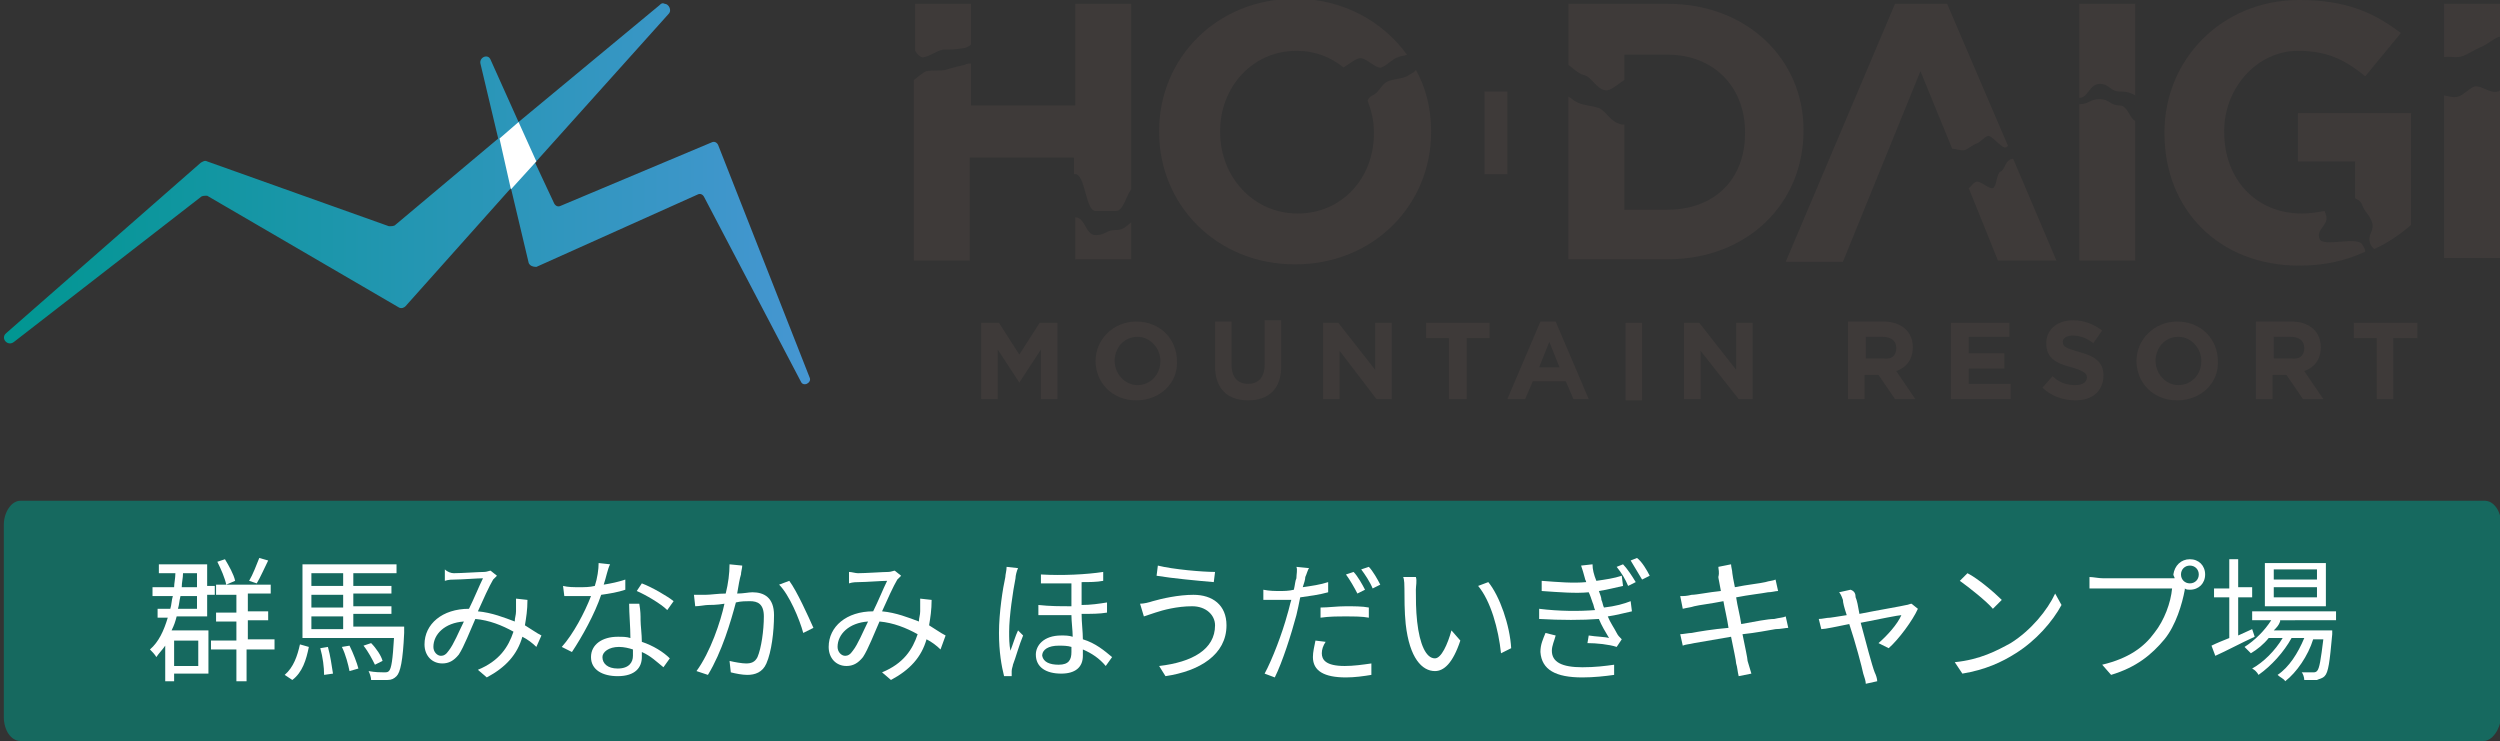<?xml version="1.0" encoding="utf-8"?>
<!-- Generator: Adobe Illustrator 26.0.2, SVG Export Plug-In . SVG Version: 6.00 Build 0)  -->
<svg version="1.1" id="レイヤー_1" xmlns="http://www.w3.org/2000/svg" xmlns:xlink="http://www.w3.org/1999/xlink" x="0px"
	 y="0px" viewBox="0 0 196.7 58.3" style="enable-background:new 0 0 196.7 58.3;" xml:space="preserve">
<rect x="0" y="0" width="196.7" height="58.3" fill="#333333" stroke="none"/>
<style type="text/css">
	
		.st0{clip-path:url(#SVGID_00000183210890560524911640000015622810166209499567_);fill:url(#SVGID_00000125574124235922583980000015727831002456440249_);}
	.st1{fill:#FFFFFF;}
	.st2{fill:#3E3A39;}
	.st3{fill:#16695F;}
</style>
<g>
	<g>
		<defs>
			<path id="SVGID_1_" d="M51.9,0.4L40.8,9.6l-2.2-4.9c-0.2-0.5-0.9-0.2-0.8,0.3l1.4,5.9l-8.1,6.8c-0.1,0.1-0.3,0.1-0.5,0.1
				l-14.3-5.1c-0.2-0.1-0.3,0-0.5,0.1L0.5,26.2c-0.5,0.4,0.1,1.1,0.6,0.7l14.7-11.4c0.1-0.1,0.3-0.1,0.5-0.1l15.1,8.8
				c0.2,0.1,0.4,0,0.5-0.1l8.3-9.3l1.4,5.9c0.1,0.2,0.3,0.3,0.6,0.3l12.7-5.7c0.2-0.1,0.4,0,0.5,0.2L63,30c0.2,0.5,0.9,0.1,0.7-0.3
				l-7.2-18.3c-0.1-0.2-0.3-0.3-0.5-0.2l-11.9,5c-0.2,0.1-0.4,0-0.5-0.2l-1.5-3.2L52.6,1.1c0.3-0.3,0-0.8-0.3-0.8
				C52.1,0.2,52,0.3,51.9,0.4"/>
		</defs>
		<clipPath id="SVGID_00000166671193999856686810000013294747601837443719_">
			<use xlink:href="#SVGID_1_"  style="overflow:visible;"/>
		</clipPath>
		
			<linearGradient id="SVGID_00000170979910781791047100000017208367554526750642_" gradientUnits="userSpaceOnUse" x1="-326.445" y1="329.584" x2="-325.445" y2="329.584" gradientTransform="matrix(63.514 0 0 -63.514 20734.102 20948.574)">
			<stop  offset="0" style="stop-color:#009691"/>
			<stop  offset="1" style="stop-color:#4696D2"/>
		</linearGradient>
		
			<rect y="0.2" style="clip-path:url(#SVGID_00000166671193999856686810000013294747601837443719_);fill:url(#SVGID_00000170979910781791047100000017208367554526750642_);" width="64" height="30.2"/>
	</g>
	<polygon class="st1" points="40.8,9.6 39.3,10.9 40.2,14.9 42.2,12.7 	"/>
	<polygon class="st2" points="81.9,31.4 81.9,27.5 80.2,30.1 80.2,30.1 78.5,27.5 78.5,31.4 77.2,31.4 77.2,25.4 78.6,25.4 
		80.2,27.9 81.8,25.4 83.2,25.4 83.2,31.4 	"/>
	<path class="st2" d="M89.4,31.5c-1.9,0-3.2-1.4-3.2-3.1v0c0-1.7,1.4-3.1,3.2-3.1c1.9,0,3.2,1.4,3.2,3.1v0
		C92.7,30.1,91.3,31.5,89.4,31.5 M91.3,28.4c0-1-0.8-1.9-1.8-1.9c-1.1,0-1.8,0.9-1.8,1.9v0c0,1,0.8,1.9,1.8,1.9S91.3,29.5,91.3,28.4
		L91.3,28.4z"/>
	<path class="st2" d="M98.2,31.5c-1.6,0-2.6-0.9-2.6-2.7v-3.5h1.3v3.4c0,1,0.5,1.5,1.3,1.5c0.8,0,1.3-0.5,1.3-1.5v-3.5h1.3v3.4
		C100.9,30.6,99.8,31.5,98.2,31.5"/>
	<polygon class="st2" points="108.3,31.4 105.4,27.6 105.4,31.4 104.1,31.4 104.1,25.4 105.3,25.4 108.2,29.1 108.2,25.4 
		109.5,25.4 109.5,31.4 	"/>
	<polygon class="st2" points="115.4,26.6 115.4,31.4 114,31.4 114,26.6 112.2,26.6 112.2,25.4 117.2,25.4 117.2,26.6 	"/>
	<path class="st2" d="M123.8,31.4l-0.6-1.4h-2.6l-0.6,1.4h-1.4l2.6-6.1h1.2l2.6,6.1H123.8z M121.9,26.9l-0.8,2h1.6L121.9,26.9z"/>
	<rect x="127.9" y="25.4" class="st2" width="1.3" height="6.1"/>
	<polygon class="st2" points="136.8,31.4 133.8,27.6 133.8,31.4 132.5,31.4 132.5,25.4 133.7,25.4 136.6,29.1 136.6,25.4 
		137.9,25.4 137.9,31.4 	"/>
	<path class="st2" d="M149.1,31.4l-1.3-1.9h-1.1v1.9h-1.3v-6.1h2.8c1.4,0,2.3,0.8,2.3,2v0c0,1-0.5,1.6-1.3,1.9l1.5,2.2H149.1z
		 M149.2,27.4c0-0.6-0.4-0.9-1.1-0.9h-1.3v1.7h1.4C148.8,28.3,149.2,28,149.2,27.4L149.2,27.4z"/>
	<polygon class="st2" points="153.5,31.4 153.5,25.4 158.1,25.4 158.1,26.5 154.9,26.5 154.9,27.8 157.7,27.8 157.7,29 154.9,29 
		154.9,30.2 158.2,30.2 158.2,31.4 	"/>
	<path class="st2" d="M163.3,31.5c-0.9,0-1.9-0.3-2.6-1l0.8-0.9c0.5,0.5,1.1,0.7,1.8,0.7c0.5,0,0.9-0.2,0.9-0.6v0
		c0-0.3-0.2-0.5-1.2-0.8c-1.2-0.3-2-0.7-2-1.9v0c0-1.1,0.9-1.8,2.1-1.8c0.9,0,1.6,0.3,2.3,0.8l-0.7,1c-0.5-0.4-1.1-0.6-1.6-0.6
		c-0.5,0-0.8,0.2-0.8,0.5v0c0,0.4,0.3,0.5,1.3,0.8c1.2,0.3,1.9,0.8,1.9,1.8v0C165.5,30.8,164.6,31.5,163.3,31.5"/>
	<path class="st2" d="M171.3,31.5c-1.9,0-3.2-1.4-3.2-3.1v0c0-1.7,1.4-3.1,3.2-3.1c1.9,0,3.2,1.4,3.2,3.1v0
		C174.6,30.1,173.2,31.5,171.3,31.5 M173.2,28.4c0-1-0.8-1.9-1.8-1.9c-1.1,0-1.8,0.9-1.8,1.9v0c0,1,0.8,1.9,1.8,1.9
		S173.2,29.5,173.2,28.4L173.2,28.4z"/>
	<path class="st2" d="M181.2,31.4l-1.3-1.9h-1.1v1.9h-1.3v-6.1h2.8c1.4,0,2.3,0.8,2.3,2v0c0,1-0.5,1.6-1.3,1.9l1.5,2.2H181.2z
		 M181.3,27.4c0-0.6-0.4-0.9-1.1-0.9h-1.3v1.7h1.4C180.9,28.3,181.3,28,181.3,27.4L181.3,27.4z"/>
	<polygon class="st2" points="188.3,26.6 188.3,31.4 187,31.4 187,26.6 185.2,26.6 185.2,25.4 190.2,25.4 190.2,26.6 	"/>
	<path class="st2" d="M110.7,6c-0.4,0.2-1,0.2-1.5,0.4c-0.5,0.2-0.7,0.9-1.2,1.1c-0.2,0.1-0.3,0.2-0.4,0.4c0.3,0.8,0.5,1.6,0.5,2.5
		v0.1c0,3.5-2.5,6.3-6,6.3S96,13.9,96,10.4v-0.1c0-3.4,2.5-6.3,6-6.3c1.5,0,2.7,0.5,3.7,1.3c0.4-0.2,0.8-0.6,1.2-0.7
		c0.5-0.2,1.4,0.9,1.8,0.7c0.5-0.2,0.9-0.7,1.3-0.8c0.2-0.1,0.5-0.1,0.7-0.2c-1.9-2.6-5-4.4-8.8-4.4c-6.2,0-10.7,4.7-10.7,10.4v0.1
		c0,5.7,4.5,10.4,10.7,10.4c6.2,0,10.7-4.7,10.7-10.4v-0.1c0-1.7-0.4-3.4-1.2-4.8C111.3,5.7,111,5.8,110.7,6"/>
	<path class="st2" d="M158.4,12.5c-0.1,0-0.2,0-0.3,0.1c-0.3,0.1-0.4,0.8-0.7,0.9c-0.3,0.1-0.3,1.2-0.6,1.3c-0.3,0.1-1-0.6-1.3-0.5
		c-0.3,0.1-0.4,0.4-0.6,0.5l2.3,5.7h4.6L158.4,12.5z"/>
	<path class="st2" d="M153.6,11.7c0.3,0,0.7,0.2,1,0.1c0.3-0.1,0.6-0.4,0.9-0.5c0.3-0.1,0.6-0.5,0.9-0.6c0.3-0.1,1.1,1,1.4,0.9
		c0.1,0,0.1-0.1,0.2-0.1l-4.8-11.2h-4.1l-8.6,20.3h4.5l6.1-15L153.6,11.7z"/>
	<path class="st2" d="M193.8,4.4c0.5-0.2,0.9-0.5,1.4-0.7c0.5-0.2,0.9-0.6,1.4-0.8c0,0,0.1,0,0.1,0V0.3h-4.4v4.2
		C192.7,4.4,193.3,4.6,193.8,4.4"/>
	<path class="st2" d="M196.5,7.2c-0.5,0.2-1.3-0.5-1.8-0.4c-0.5,0.2-0.9,0.7-1.3,0.8c-0.3,0.1-0.7,0-1.1-0.1v12.8h4.4V7.1
		C196.6,7.2,196.6,7.2,196.5,7.2"/>
	<rect x="116.8" y="7.2" class="st2" width="1.8" height="6.5"/>
	<path class="st2" d="M166.8,8.3c-0.8,0-0.8-0.5-1.6-0.5c-0.8,0-0.8,0.4-1.6,0.4v12.3h4.4v-11C167.6,9.4,167.4,8.3,166.8,8.3"/>
	<path class="st2" d="M165.2,6.6c0.8,0,0.8,0.6,1.6,0.6c0.6,0,0.8,0.1,1.2,0.3V0.3h-4.4v7.4C164.3,7.7,164.4,6.6,165.2,6.6"/>
	<path class="st2" d="M72.7,4.5c0.5-0.1,1-0.5,1.5-0.6c0.5,0,1,0,1.5-0.1c0.2,0,0.5-0.1,0.7-0.3V0.3H72v3.7
		C72.2,4.3,72.5,4.6,72.7,4.5"/>
	<path class="st2" d="M84.6,13.7C84.6,13.7,84.6,13.7,84.6,13.7c0.8,0,0.8,2.9,1.6,2.9s0.8,0,1.6,0c0.6,0,0.8-1.2,1.2-1.7V0.3h-4.4
		v8h-8.2V5c-0.2,0-0.3,0-0.5,0.1c-0.4,0.1-0.9,0.2-1.5,0.4c-0.5,0.1-1,0-1.5,0.1c-0.3,0.1-0.6,0.4-1,0.7v14.2h4.4v-8.1h8.2V13.7z"/>
	<path class="st2" d="M87.8,18.1c-0.8,0-0.8,0.4-1.6,0.4c-0.8,0-0.8-1.4-1.6-1.4c0,0,0,0,0,0v3.3H89v-2.9
		C88.6,17.8,88.4,18.1,87.8,18.1"/>
	<path class="st2" d="M185.9,19.3c-0.3-0.8-3.1,0.2-3.4-0.5c-0.3-0.8,0.8-1.1,0.5-1.9c0-0.1-0.1-0.2-0.1-0.3
		c-0.6,0.1-1.1,0.2-1.8,0.2c-3.6,0-6.1-2.7-6.1-6.4v-0.1c0-3.4,2.6-6.3,5.8-6.3c2.3,0,3.7,0.7,5.3,2l2.8-3.4
		C186.8,1,184.6,0,180.9,0c-6.1,0-10.6,4.7-10.6,10.4v0.1c0,6,4.3,10.4,10.6,10.4c2,0,3.7-0.4,5.2-1.1
		C186.1,19.6,186,19.5,185.9,19.3"/>
	<path class="st2" d="M180.8,8.9v3.8h4.5v2.9c0.2,0.1,0.4,0.2,0.5,0.4c0.3,0.8,0.5,0.7,0.8,1.4c0.3,0.8-0.4,1-0.1,1.8
		c0.1,0.2,0.2,0.3,0.3,0.4c1.1-0.5,2.1-1.2,2.9-1.9V8.9H180.8z"/>
	<path class="st2" d="M131.2,0.3h-7.8v4.8c0.4,0.3,0.8,0.7,1.2,0.8c0.6,0.1,1,1.1,1.7,1.2c0.4,0.1,1-0.5,1.5-0.8V4.3h3.4
		c3.6,0,6.1,2.5,6.1,6.1v0.1c0,3.6-2.4,6-6.1,6h-3.4V9.8c-0.2,0-0.3,0-0.5-0.1c-0.6-0.2-1-1-1.5-1.2c-0.6-0.2-1.3-0.2-1.8-0.5
		c-0.2-0.1-0.4-0.3-0.6-0.4v12.8h7.8c6.3,0,10.7-4.4,10.7-10.1v-0.1C141.9,4.7,137.5,0.3,131.2,0.3"/>
	<path class="st3" d="M195.4,58.3H1.6c-0.7,0-1.3-0.8-1.3-1.9V41.3c0-1,0.6-1.9,1.3-1.9h193.9c0.7,0,1.3,0.8,1.3,1.9v15.1
		C196.7,57.4,196.1,58.3,195.4,58.3"/>
</g>
<g>
	<path class="st1" d="M16.4,49.7V53h-2.7v0.6h-0.7v-2.8c-0.2,0.3-0.5,0.6-0.7,0.9c-0.1-0.2-0.4-0.5-0.5-0.6c0.7-0.6,1.1-1.5,1.4-2.5
		h-0.8v-0.7h1c0.1-0.3,0.1-0.7,0.2-1h-1.6v-0.7h1.7c0-0.3,0.1-0.7,0.1-1.1h-1.3v-0.7h3.8v1.7h0.6v0.7h-0.6v1.7h-2.4
		c-0.1,0.4-0.2,0.7-0.4,1.1H16.4z M13.7,50.4v2h1.9v-2H13.7z M14.2,46.9c-0.1,0.4-0.1,0.7-0.2,1h1.5v-1H14.2z M14.4,45.1
		c0,0.4-0.1,0.7-0.1,1.1h1.2v-1.1H14.4z M21.5,51.1h-2.1v2.5h-0.8v-2.5h-2v-0.7h2v-1.5h-1.6v-0.7h1.6v-1.4H17V46h4.3v0.7h-1.8v1.4
		h1.6v0.7h-1.6v1.5h2.1V51.1z M17.8,46c-0.1-0.5-0.4-1.2-0.7-1.8l0.6-0.2c0.3,0.5,0.7,1.2,0.8,1.7L17.8,46z M21.1,44.1
		c-0.3,0.6-0.6,1.3-0.9,1.8l-0.6-0.2c0.3-0.5,0.6-1.3,0.8-1.8L21.1,44.1z"/>
	<path class="st1" d="M22.4,53.1c0.7-0.6,1-1.5,1.2-2.4l0.7,0.2c-0.2,1-0.5,2-1.3,2.6L22.4,53.1z M31.8,49.5c0,0,0,0.2,0,0.3
		c-0.1,2.2-0.3,3.1-0.6,3.4c-0.2,0.2-0.4,0.3-0.7,0.3c-0.3,0-0.8,0-1.3,0c0-0.2-0.1-0.5-0.2-0.7c0.5,0.1,1,0.1,1.2,0.1
		c0.2,0,0.3,0,0.4-0.1c0.2-0.2,0.3-0.9,0.4-2.6h-7.2v-5.8h7.4v0.7h-3.4v1h3v0.6h-3v1h3v0.6h-3v1H31.8z M24.5,45.1v1H27v-1H24.5z
		 M27,46.8h-2.5v1H27V46.8z M24.5,49.5H27v-1h-2.5V49.5z M25.8,50.9c0.2,0.7,0.3,1.5,0.4,2.1l-0.7,0.1c0-0.6-0.1-1.4-0.3-2.1
		L25.8,50.9z M27.5,50.8c0.3,0.6,0.6,1.4,0.7,1.8l-0.7,0.2c-0.1-0.5-0.3-1.3-0.6-1.9L27.5,50.8z M29.5,52.3c-0.2-0.4-0.5-1-0.9-1.5
		l0.6-0.2c0.4,0.4,0.8,1,0.9,1.4L29.5,52.3z"/>
	<path class="st1" d="M35.7,45.1c0.6,0,2-0.1,2.4-0.1c0.2,0,0.4-0.1,0.5-0.1l0.5,0.4c-0.1,0.1-0.2,0.2-0.3,0.3
		c-0.3,0.5-0.8,1.6-1.2,2.5c1.1,0.1,2.1,0.5,2.9,0.8c0-0.3,0.1-0.5,0.1-0.8c0-0.3,0-0.7,0-1l0.9,0.1c0,0.8-0.1,1.4-0.2,2
		c0.5,0.3,0.9,0.6,1.3,0.8l-0.4,0.9c-0.3-0.3-0.7-0.6-1.1-0.8c-0.4,1.4-1.3,2.4-2.8,3.2l-0.7-0.6c1.7-0.7,2.4-1.8,2.8-3
		c-0.9-0.5-1.9-0.9-3-1c-0.4,0.9-0.9,2.2-1.3,2.8c-0.4,0.5-0.8,0.7-1.3,0.7c-0.8,0-1.4-0.6-1.4-1.5c0-1.6,1.4-2.8,3.5-2.8
		c0.4-0.8,0.8-1.8,1.1-2.4c-0.4,0-1.7,0.1-2.2,0.1c-0.2,0-0.5,0-0.8,0.1l0-0.9C35.2,45,35.5,45.1,35.7,45.1z M34.7,51.6
		c0.2,0,0.4-0.1,0.6-0.4c0.4-0.5,0.8-1.5,1.2-2.3c-1.5,0.1-2.4,1-2.4,2C34.1,51.3,34.4,51.6,34.7,51.6z"/>
	<path class="st1" d="M47.5,46c0.6-0.1,1.1-0.2,1.7-0.4l0,0.8c-0.6,0.2-1.2,0.3-1.9,0.4c-0.5,1.5-1.5,3.3-2.3,4.5l-0.8-0.4
		c0.9-1,1.8-2.7,2.3-4c-0.3,0-0.6,0-0.9,0c-0.4,0-0.8,0-1.2,0l-0.1-0.8c0.4,0.1,0.8,0.1,1.3,0.1c0.4,0,0.8,0,1.2-0.1
		c0.2-0.6,0.3-1.3,0.3-1.8l0.9,0.1C47.8,44.8,47.7,45.4,47.5,46z M50.4,48.8c0,0.4,0.1,1.1,0.1,1.7c0.9,0.3,1.7,0.8,2.2,1.3
		l-0.5,0.7c-0.5-0.4-1-0.9-1.7-1.2c0,0.2,0,0.3,0,0.4c0,0.8-0.5,1.5-1.9,1.5c-1.2,0-2.1-0.5-2.1-1.5c0-1,0.9-1.6,2.1-1.6
		c0.4,0,0.7,0,1,0.1c0-0.9-0.1-1.9-0.1-2.7h0.8C50.4,48.1,50.4,48.4,50.4,48.8z M48.6,52.6c0.9,0,1.2-0.5,1.2-1c0-0.1,0-0.3,0-0.5
		c-0.3-0.1-0.7-0.2-1.1-0.2c-0.8,0-1.3,0.4-1.3,0.8C47.4,52.2,47.8,52.6,48.6,52.6z M50.1,46.5l0.4-0.6c0.8,0.3,2,1,2.5,1.4
		l-0.5,0.7C52,47.5,50.8,46.8,50.1,46.5z"/>
	<path class="st1" d="M58.3,45.2c-0.1,0.3-0.2,0.9-0.3,1.5c0.5,0,0.9-0.1,1.2-0.1c0.9,0,1.7,0.4,1.7,1.8c0,1.3-0.2,2.9-0.6,3.8
		c-0.3,0.7-0.9,0.9-1.5,0.9c-0.4,0-0.9-0.1-1.3-0.2l-0.1-0.9c0.4,0.1,1,0.2,1.3,0.2c0.4,0,0.7-0.1,0.9-0.5c0.3-0.7,0.5-2.1,0.5-3.2
		c0-1-0.5-1.2-1.1-1.2c-0.3,0-0.7,0-1.1,0.1c-0.4,1.5-1.1,3.9-2.2,5.7l-0.9-0.3c1.1-1.5,1.9-3.9,2.2-5.3c-0.6,0.1-1.1,0.1-1.3,0.1
		c-0.2,0-0.7,0.1-1,0.1l-0.1-0.9c0.3,0,0.6,0,0.9,0c0.4,0,1-0.1,1.6-0.1c0.2-0.8,0.3-1.6,0.3-2.3l1,0.1C58.4,44.7,58.3,45,58.3,45.2
		z M64,49.4l-0.8,0.4c-0.3-1.1-1.1-3-1.9-3.8l0.8-0.3C62.7,46.5,63.6,48.5,64,49.4z"/>
	<path class="st1" d="M67.5,45.1c0.6,0,2-0.1,2.4-0.1c0.2,0,0.4-0.1,0.5-0.1l0.5,0.4c-0.1,0.1-0.2,0.2-0.3,0.3
		c-0.3,0.5-0.8,1.6-1.2,2.5c1.1,0.1,2.1,0.5,2.9,0.8c0-0.3,0.1-0.5,0.1-0.8c0-0.3,0-0.7,0-1l0.9,0.1c0,0.8-0.1,1.4-0.2,2
		c0.5,0.3,0.9,0.6,1.3,0.8L74,51.1c-0.3-0.3-0.7-0.6-1.1-0.8c-0.4,1.4-1.3,2.4-2.8,3.2l-0.7-0.6c1.7-0.7,2.4-1.8,2.8-3
		c-0.9-0.5-1.9-0.9-3-1c-0.4,0.9-0.9,2.2-1.3,2.8c-0.4,0.5-0.8,0.7-1.3,0.7c-0.8,0-1.4-0.6-1.4-1.5c0-1.6,1.4-2.8,3.5-2.8
		c0.4-0.8,0.8-1.8,1.1-2.4c-0.4,0-1.7,0.1-2.2,0.1c-0.2,0-0.5,0-0.8,0.1l0-0.9C67,45,67.3,45.1,67.5,45.1z M66.5,51.6
		c0.2,0,0.4-0.1,0.6-0.4c0.4-0.5,0.8-1.5,1.2-2.3c-1.5,0.1-2.4,1-2.4,2C65.9,51.3,66.2,51.6,66.5,51.6z"/>
	<path class="st1" d="M79.9,45.5c-0.2,1-0.5,3-0.5,4.2c0,0.5,0,1,0.1,1.5c0.2-0.5,0.4-1.2,0.6-1.6l0.4,0.4c-0.3,0.7-0.6,1.8-0.8,2.3
		c0,0.1-0.1,0.3-0.1,0.5c0,0.1,0,0.3,0,0.4L79,53.2c-0.2-0.8-0.4-1.9-0.4-3.4c0-1.6,0.3-3.5,0.5-4.4c0-0.2,0.1-0.5,0.1-0.8l0.9,0.1
		C80,44.9,79.9,45.3,79.9,45.5z M86.8,45v0.7c-0.5,0.1-1.1,0.1-1.7,0.1v1.8c0.7,0,1.4-0.1,2-0.2v0.8c-0.6,0.1-1.2,0.1-2,0.1
		c0,0.7,0.1,1.4,0.1,2c1,0.3,1.7,0.9,2.3,1.4l-0.5,0.7c-0.5-0.6-1.1-1-1.8-1.3c0,0.2,0,0.4,0,0.5c0,0.9-0.6,1.4-1.7,1.4
		c-1.2,0-2-0.5-2-1.5c0-0.7,0.6-1.5,2-1.5c0.3,0,0.6,0,0.9,0.1c0-0.5-0.1-1.2-0.1-1.7c-0.8,0-1.7,0-2.6,0v-0.8
		c0.9,0.1,1.7,0.1,2.6,0.1v-1.8c-0.8,0-1.6,0-2.4,0v-0.7C83.6,45.3,85.5,45.2,86.8,45z M83.3,52.3c0.8,0,1-0.4,1-1
		c0-0.1,0-0.3,0-0.4c-0.3-0.1-0.7-0.1-1-0.1c-0.8,0-1.3,0.3-1.3,0.8C82.1,52.1,82.6,52.3,83.3,52.3z"/>
	<path class="st1" d="M93.8,47.7c-1.2,0-2.3,0.3-2.9,0.5c-0.3,0.1-0.6,0.2-0.9,0.3l-0.3-1c0.3,0,0.7-0.1,1-0.2
		c0.7-0.2,2-0.5,3.2-0.5c1.5,0,2.6,0.8,2.6,2.4c0,2.3-2.1,3.6-4.8,4l-0.5-0.8c2.6-0.3,4.4-1.3,4.4-3.2
		C95.6,48.4,94.9,47.7,93.8,47.7z M95.6,45l-0.1,0.8c-1.2-0.1-3.3-0.3-4.5-0.5l0.1-0.8C92.3,44.8,94.6,45,95.6,45z"/>
	<path class="st1" d="M102.7,45.4c0,0.2-0.1,0.5-0.2,0.8c0.7-0.1,1.4-0.2,2-0.4v0.8c-0.7,0.2-1.5,0.3-2.2,0.4
		c-0.1,0.5-0.2,1-0.3,1.4c-0.4,1.5-1.1,3.7-1.7,4.9L99.5,53c0.6-1.1,1.4-3.2,1.8-4.7c0.1-0.3,0.2-0.8,0.3-1.1c-0.3,0-0.7,0-1,0
		c-0.5,0-0.8,0-1.2,0l0-0.8c0.5,0.1,0.9,0.1,1.3,0.1c0.3,0,0.7,0,1.1-0.1c0.1-0.4,0.1-0.7,0.2-0.9c0-0.3,0.1-0.7,0-0.9l1,0.1
		C102.9,44.8,102.8,45.2,102.7,45.4z M104,51.4c0,0.5,0.3,1,1.8,1c0.7,0,1.4-0.1,2.1-0.2l0,0.9c-0.6,0.1-1.3,0.2-2,0.2
		c-1.7,0-2.6-0.5-2.6-1.6c0-0.4,0.1-0.8,0.2-1.3l0.8,0.1C104.1,50.8,104,51.1,104,51.4z M105.9,47.7c0.6,0,1.3,0,1.8,0.1l0,0.8
		c-0.5-0.1-1.2-0.1-1.8-0.1c-0.7,0-1.3,0-2,0.1v-0.8C104.5,47.8,105.2,47.7,105.9,47.7z M107.4,46.4l-0.6,0.3
		c-0.2-0.4-0.6-1.1-0.9-1.5l0.6-0.2C106.8,45.3,107.2,46,107.4,46.4z M108.6,46l-0.6,0.3c-0.2-0.5-0.6-1.1-0.9-1.5l0.6-0.2
		C108,44.9,108.4,45.6,108.6,46z"/>
	<path class="st1" d="M111.4,46.4c0,0.7,0,1.6,0.1,2.5c0.2,1.8,0.7,2.9,1.4,2.9c0.5,0,1-1.1,1.3-2.2l0.7,0.8c-0.6,1.8-1.3,2.4-2,2.4
		c-1,0-2-1-2.3-3.7c-0.1-0.9-0.1-2.2-0.1-2.8c0-0.2,0-0.7-0.1-0.9l1,0C111.5,45.7,111.4,46.1,111.4,46.4z M118.9,51l-0.8,0.4
		c-0.2-1.9-0.8-4.1-1.8-5.3l0.8-0.3C118,46.9,118.8,49.2,118.9,51z"/>
	<path class="st1" d="M124.4,44.5l0.9-0.1c0,0.4,0.1,0.8,0.3,1.3c0.7-0.1,1.4-0.2,2-0.4l0.1,0.8c-0.5,0.1-1.2,0.3-1.9,0.4
		c0.1,0.3,0.2,0.5,0.2,0.7c0.1,0.2,0.1,0.4,0.2,0.6c0.9-0.1,1.6-0.3,2.1-0.5l0.1,0.8c-0.5,0.1-1.2,0.3-1.9,0.4
		c0.2,0.5,0.5,0.9,0.7,1.3c0.1,0.2,0.2,0.3,0.4,0.5l-0.4,0.6c-0.6-0.2-1.6-0.3-2.3-0.3l0.1-0.6c0.6,0.1,1.3,0.1,1.6,0.2
		c-0.3-0.5-0.6-1-0.8-1.5c-1.3,0.1-3,0.1-4.7,0l0-0.8c1.6,0.2,3.2,0.2,4.4,0.1c-0.1-0.2-0.1-0.4-0.2-0.6c-0.1-0.3-0.2-0.6-0.3-0.8
		c-1,0.1-2.3,0-3.7-0.1l0-0.8c1.3,0.1,2.5,0.2,3.5,0.1c0-0.1-0.1-0.2-0.1-0.3C124.6,45.1,124.5,44.8,124.4,44.5z M122.1,51.2
		c0,0.9,0.8,1.3,2.4,1.3c1,0,1.8-0.1,2.5-0.2l0,0.8c-0.7,0.1-1.6,0.2-2.5,0.2c-2.1,0-3.2-0.6-3.3-2c0-0.6,0.2-1,0.4-1.5l0.8,0.2
		C122.3,50.4,122.1,50.8,122.1,51.2z M128.7,45.8l-0.6,0.3c-0.2-0.5-0.5-1-0.9-1.5l0.5-0.2C128,44.7,128.4,45.3,128.7,45.8z
		 M129.8,45.3l-0.6,0.3c-0.3-0.5-0.6-1-0.9-1.5l0.5-0.2C129.2,44.2,129.6,44.9,129.8,45.3z"/>
	<path class="st1" d="M135.2,44.6l1-0.2c0,0.2,0.1,0.5,0.1,0.7c0,0.1,0.1,0.6,0.2,1.1c1-0.2,2-0.3,2.4-0.4c0.3-0.1,0.6-0.1,0.8-0.2
		l0.2,0.9c-0.2,0-0.5,0.1-0.8,0.1c-0.5,0.1-1.5,0.2-2.5,0.4c0.1,0.7,0.3,1.4,0.4,2.1c1.1-0.2,2.1-0.4,2.6-0.4
		c0.4-0.1,0.7-0.1,0.9-0.2l0.2,0.9c-0.2,0-0.6,0.1-1,0.1c-0.6,0.1-1.6,0.3-2.6,0.4c0.2,1,0.4,1.9,0.4,2.1c0.1,0.3,0.2,0.7,0.3,1
		l-1,0.2c-0.1-0.4-0.1-0.7-0.2-1c0-0.2-0.2-1.1-0.4-2.1c-1.2,0.2-2.3,0.4-2.9,0.5c-0.4,0.1-0.7,0.1-0.9,0.2l-0.2-0.9
		c0.2,0,0.7-0.1,0.9-0.1c0.5-0.1,1.7-0.3,2.9-0.4c-0.1-0.7-0.3-1.5-0.4-2.1c-1,0.2-1.9,0.3-2.3,0.4c-0.3,0.1-0.5,0.1-0.9,0.2l-0.2-1
		c0.3,0,0.5,0,0.9-0.1c0.4,0,1.3-0.2,2.3-0.3c-0.1-0.6-0.2-1-0.2-1.1C135.3,45,135.2,44.8,135.2,44.6z"/>
	<path class="st1" d="M146,47c0.1,0.2,0.2,0.7,0.3,1.3c1.5-0.3,3.3-0.6,3.7-0.7c0.1,0,0.3-0.1,0.4-0.1l0.5,0.4
		c-0.4,0.9-1.5,2.4-2.3,3.1l-0.8-0.4c0.7-0.6,1.5-1.5,1.8-2.2c-0.2,0-1.7,0.3-3.2,0.6c0.4,1.5,0.9,3.4,1.1,3.9
		c0.1,0.2,0.2,0.5,0.2,0.7l-0.9,0.2c0-0.2-0.1-0.5-0.2-0.8c-0.1-0.5-0.6-2.4-1.1-3.9c-1,0.2-1.9,0.4-2.2,0.4l-0.2-0.8
		c0.3,0,0.6-0.1,0.9-0.1c0.1,0,0.6-0.1,1.3-0.2c-0.2-0.6-0.3-1-0.3-1.2c-0.1-0.3-0.2-0.5-0.3-0.6l0.9-0.2
		C145.9,46.5,146,46.7,146,47z"/>
	<path class="st1" d="M158.2,50.6c1.6-1,2.9-2.6,3.5-3.9l0.5,0.9c-0.7,1.3-2,2.8-3.6,3.8c-1.1,0.7-2.4,1.3-4.2,1.6l-0.6-0.9
		C155.8,51.9,157.1,51.2,158.2,50.6z M157.5,47.2l-0.7,0.7c-0.5-0.6-1.9-1.7-2.6-2.2l0.6-0.6C155.6,45.5,156.9,46.6,157.5,47.2z"/>
	<path class="st1" d="M172.3,44c0.7,0,1.2,0.5,1.2,1.2s-0.5,1.2-1.2,1.2c-0.1,0-0.3,0-0.4-0.1c0,0,0,0.1,0,0.1
		c-0.2,1.1-0.7,2.8-1.6,3.9c-1,1.2-2.2,2.2-4.2,2.8l-0.7-0.8c2.1-0.5,3.3-1.4,4.1-2.5c0.8-1,1.3-2.4,1.4-3.5h-5.4
		c-0.4,0-0.8,0-1.1,0v-0.9c0.3,0,0.7,0.1,1.1,0.1h5.3c0.1,0,0.2,0,0.3,0c0-0.1-0.1-0.2-0.1-0.3C171.1,44.5,171.6,44,172.3,44z
		 M172.3,45.9c0.4,0,0.7-0.3,0.7-0.7c0-0.4-0.3-0.7-0.7-0.7c-0.4,0-0.7,0.3-0.7,0.7C171.6,45.6,171.9,45.9,172.3,45.9z"/>
	<path class="st1" d="M177.4,50.1c-1.1,0.5-2.2,1.1-3.1,1.5l-0.3-0.8c0.4-0.2,0.9-0.4,1.4-0.6V47h-1.2v-0.7h1.2V44h0.7v2.2h1.1V47
		h-1.1v3l1.1-0.5L177.4,50.1z M179.4,48.9c-0.1,0.3-0.3,0.5-0.5,0.7h4.6c0,0,0,0.2,0,0.3c-0.2,2.2-0.3,3-0.6,3.3
		c-0.2,0.2-0.4,0.2-0.6,0.3c-0.2,0-0.6,0-1,0c0-0.2-0.1-0.5-0.2-0.6c0.4,0,0.7,0,0.9,0c0.1,0,0.2,0,0.3-0.1c0.2-0.2,0.3-0.9,0.5-2.5
		h-0.8c-0.4,1.3-1.3,2.6-2.2,3.3c-0.1-0.2-0.4-0.3-0.6-0.5c0.9-0.6,1.6-1.7,2.1-2.9h-1c-0.6,1.1-1.6,2.2-2.6,2.9
		c-0.1-0.2-0.3-0.4-0.5-0.5c0.9-0.5,1.8-1.4,2.4-2.4h-1.1c-0.4,0.5-0.9,0.9-1.4,1.2c-0.1-0.1-0.4-0.4-0.5-0.5
		c0.8-0.5,1.6-1.3,2.1-2.1h-1.5v-0.7h6.6v0.7H179.4z M183,47.7h-4.8v-3.4h4.8V47.7z M182.3,44.8h-3.4v0.8h3.4V44.8z M182.3,46.2
		h-3.4v0.8h3.4V46.2z"/>
</g>
</svg>

